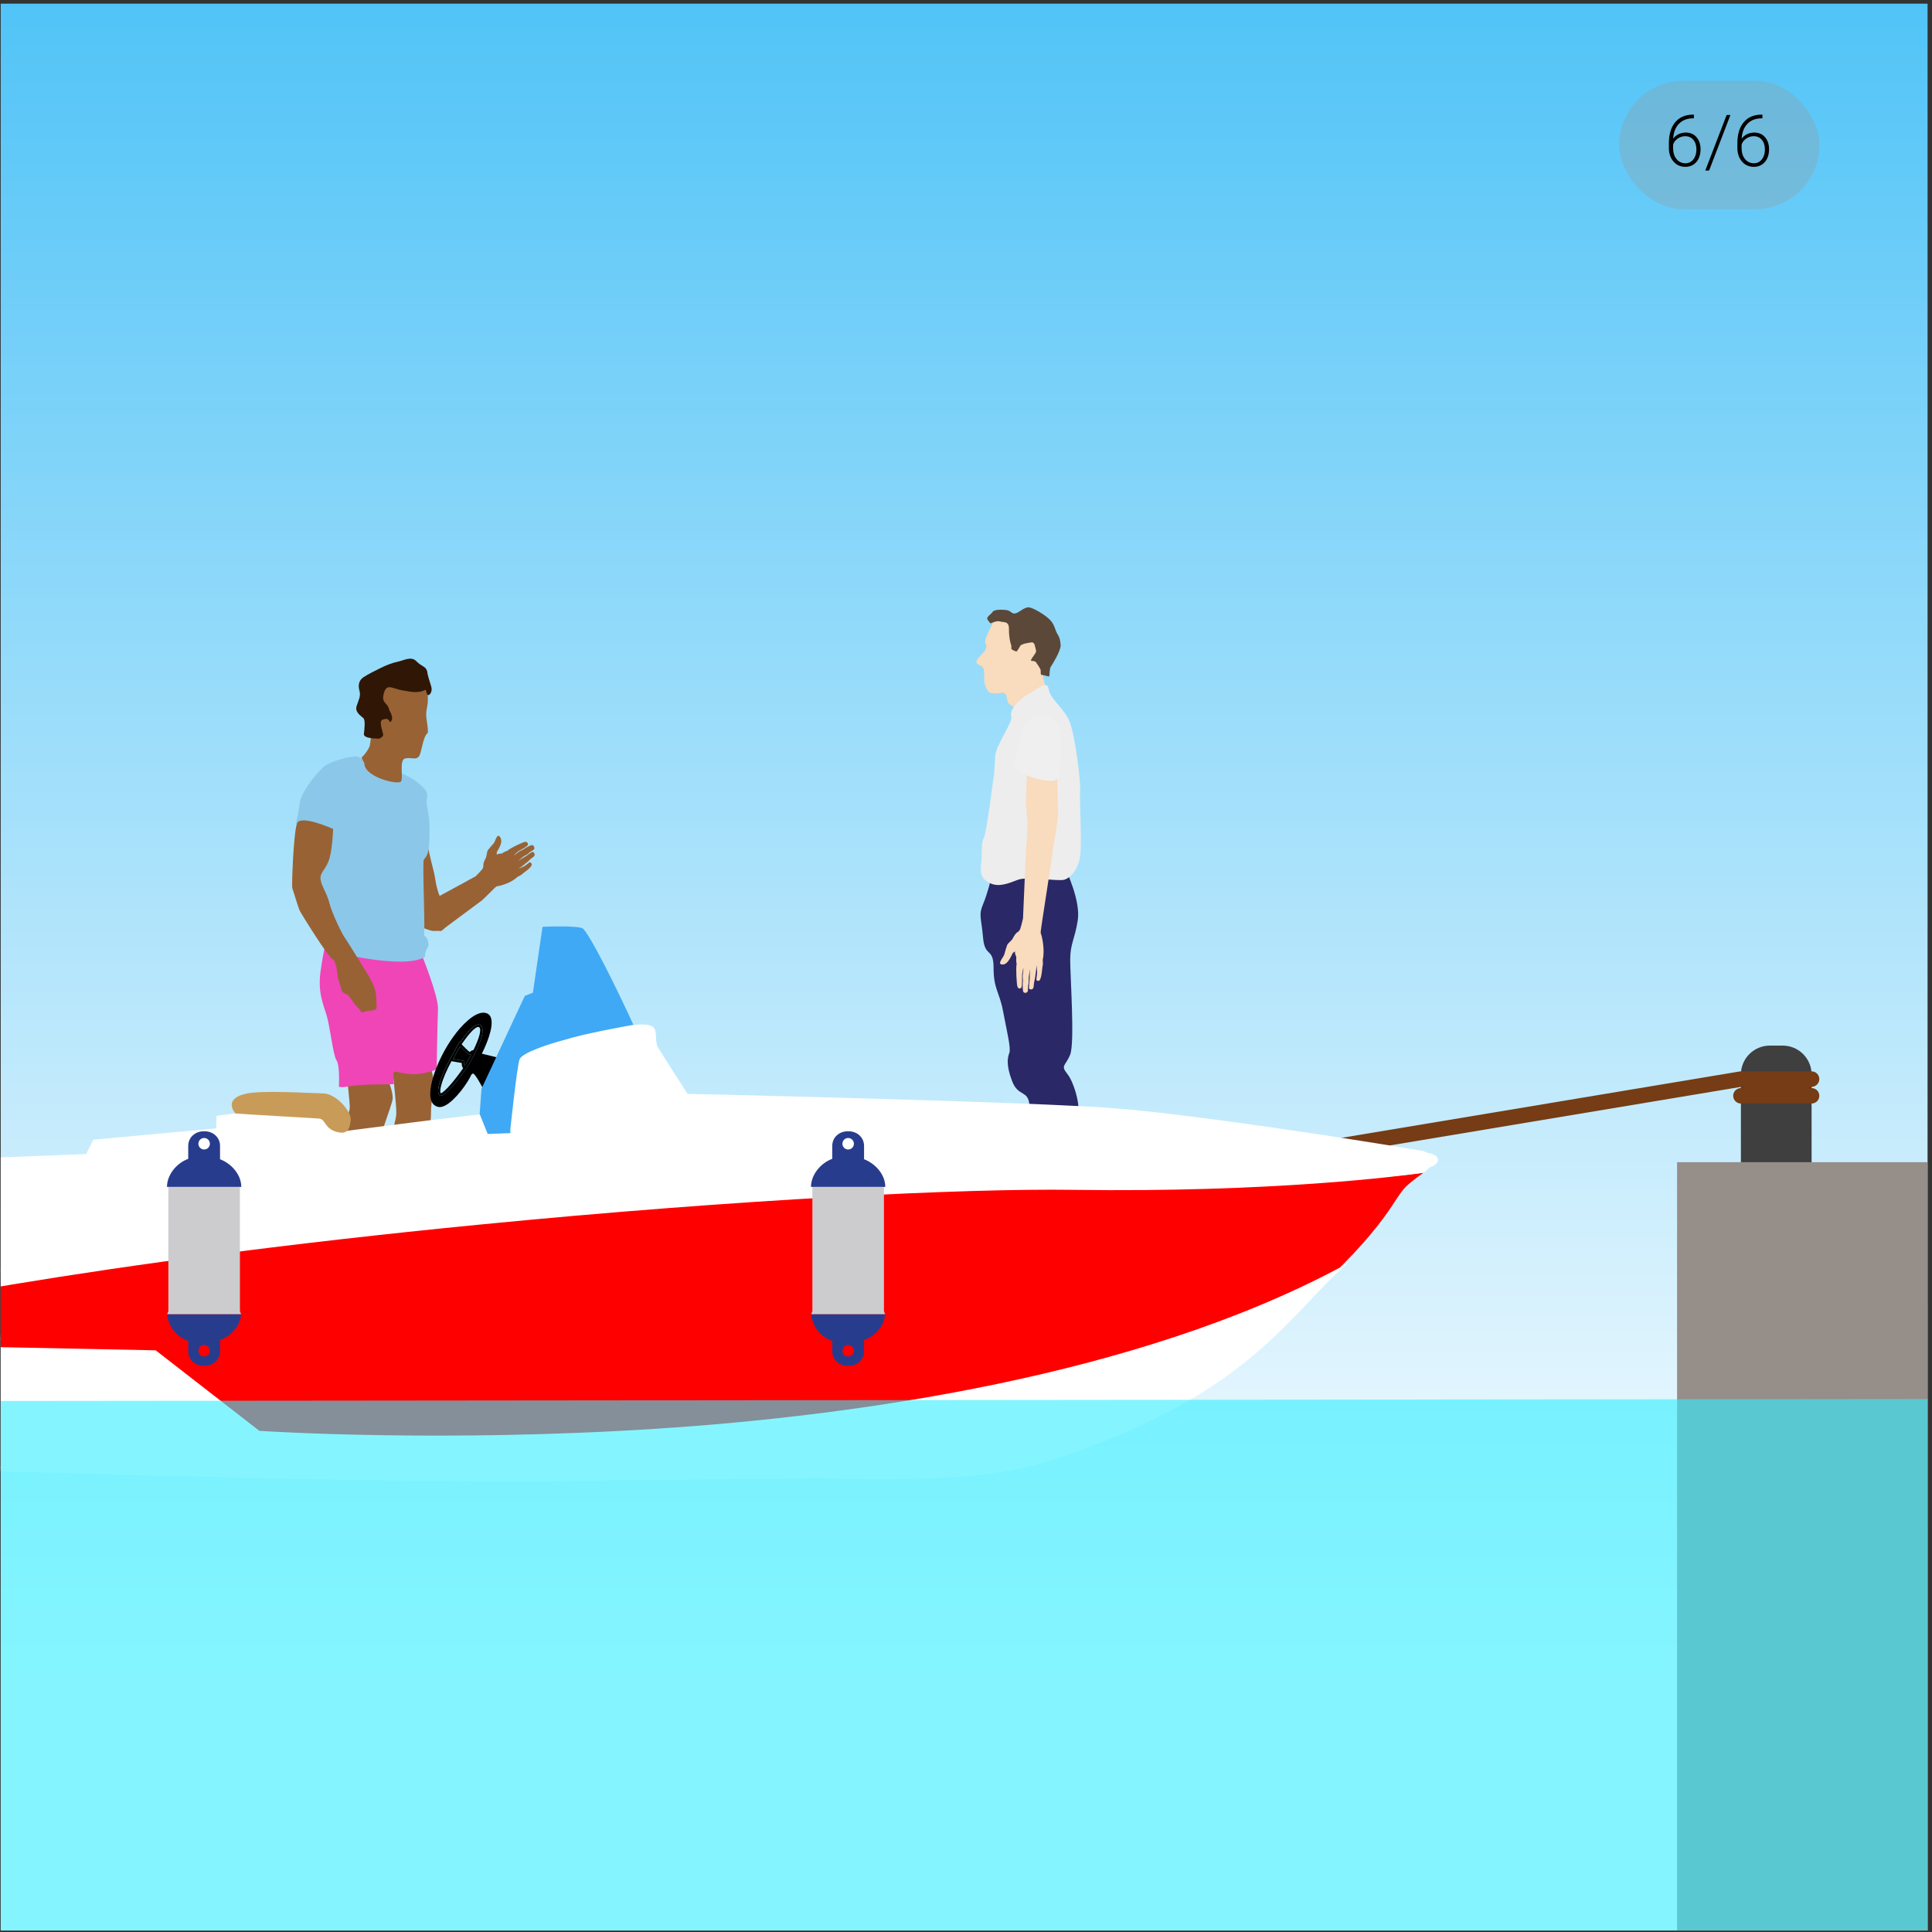 <svg width="376" height="376" viewBox="0 0 376 376" fill="none" xmlns="http://www.w3.org/2000/svg">
<rect x="0" y="0" width="376" height="376" fill="#333333" stroke="none"/>
<g clip-path="url(#clip0)">
<path d="M-19.068 -3.334H408.697L407.035 387.382H-17.575L-19.068 -3.334Z" fill="url(#paint0_linear)"/>
<path d="M352.568 209.117C352.568 206.01 350.05 203.492 346.943 203.492H344.434C341.327 203.492 338.809 206.01 338.809 209.117V233.499C338.809 236.606 341.327 239.124 344.434 239.124H346.943C350.05 239.124 352.568 236.606 352.568 233.499V209.117Z" fill="#3F3F3F"/>
<path d="M411.699 226.178H326.387V378.521H411.699V226.178Z" fill="#968E89"/>
<path d="M245.371 225.585L338.809 210.006H352.568L338.809 213.261H352.568" stroke="#753C15" stroke-width="3" stroke-miterlimit="10" stroke-linecap="round" stroke-linejoin="round"/>
<path d="M193.268 121.15C193.707 120.717 195.251 119.721 196.003 119.864C196.756 120.008 201.072 118.645 202.291 120.147C203.512 121.649 204.603 123.087 204.051 125.312C203.498 127.536 202.791 128.515 202.769 130.026C202.742 131.539 203.712 134.278 203.712 134.278L198.873 138.003C198.873 138.003 197.925 138.043 197.513 137.716C197.103 137.391 196.206 137.102 196.075 136.431C195.945 135.76 195.876 135.107 195.426 134.877C194.973 134.646 193.005 135.406 192.305 134.499C191.606 133.592 191.537 132.939 191.549 131.805C191.561 130.672 191.53 129.895 190.953 129.602C190.368 129.31 189.841 129.123 190.078 128.555C190.315 127.988 191.743 126.84 191.922 126.109C192.097 125.379 191.646 125.294 191.765 124.575C191.881 123.856 193.268 121.15 193.268 121.15Z" fill="#F9DBBD"/>
<path d="M192.749 121.31C192.764 121.394 193.881 120.713 194.622 120.946C195.363 121.178 196.391 120.804 196.362 122.433C196.332 124.062 196.721 125.464 196.795 125.537C196.868 125.61 196.786 126.233 196.861 126.335C196.94 126.437 197.713 126.837 197.847 126.782C197.981 126.726 198.629 125.586 198.629 125.586C198.629 125.586 199.229 125.237 199.88 125.167C200.534 125.098 201.179 124.683 201.394 125.627C201.606 126.571 201.766 126.657 201.509 127.112C201.249 127.568 200.425 128.541 200.698 128.603C200.972 128.667 201.423 128.607 201.622 128.887C201.821 129.168 202.503 130.136 202.528 130.422C202.555 130.706 202.487 131.387 202.71 131.343C202.932 131.3 204.084 131.713 204.187 131.635C204.287 131.557 204.23 130.206 204.469 129.811C204.712 129.416 206.496 126.68 206.417 125.528C206.336 124.374 206.19 124.055 205.756 123.328C205.325 122.601 205.287 121.652 204.404 120.693C203.522 119.734 201.258 118.378 200.327 118.212C199.395 118.045 198.333 119.267 197.57 119.386C196.811 119.505 196.764 118.82 195.787 118.718C194.811 118.619 193.477 118.617 193.192 119.079C192.907 119.54 191.882 120.088 192.177 120.553C192.46 121.018 192.749 121.31 192.749 121.31Z" fill="#5B4838"/>
<path d="M203.969 234.174H209.122C209.122 234.174 209.324 238.822 209.425 239.074C209.527 239.327 204.525 239.933 204.374 239.984C204.222 240.034 203.969 234.174 203.969 234.174Z" fill="#F9DBBD"/>
<path d="M207.481 169.382C207.481 169.382 210.327 175.3 209.756 179.056C209.188 182.812 208.278 183.609 208.278 186.798C208.278 189.985 209.19 202.957 208.278 205.233C207.368 207.509 206.343 207.281 207.709 208.989C209.076 210.696 210.072 214.794 209.858 216.045C209.644 217.298 209.354 219.12 210.353 222.305C210.487 228.818 212.876 229.382 211.172 233.365C209.464 237.349 207.637 237.522 204.677 236.043C201.718 234.564 201.151 232.649 201.497 230.94C201.839 229.235 201.336 222.419 200.882 220.937C200.426 219.459 200.593 217.978 200.339 215.019C200.082 212.06 198.149 213.539 196.953 210.353C195.758 207.167 196.104 205.8 196.441 204.888C196.783 203.98 195.873 200.337 195.191 196.692C194.507 193.05 193.368 192.484 193.368 188.385C193.368 184.286 191.662 186.452 191.318 182.465C190.977 178.483 190.409 178.139 191.318 175.977C192.23 173.818 192.912 170.859 192.912 170.859C192.912 170.859 199.62 167.899 200.422 168.127C201.221 168.357 207.481 169.382 207.481 169.382Z" fill="#2A2866"/>
<path d="M193.681 147.16C193.829 144.947 197.211 140.501 196.81 139.351C196.409 138.201 198.182 136.215 200.177 135.035C201.779 134.306 203.878 132.033 204.121 134.3C204.581 136.255 207.105 137.856 208.141 140.386C209.176 142.917 210.327 151.659 210.211 153.959C210.097 156.259 210.572 164.081 210.219 166.612C209.866 169.143 208.372 170.868 207.106 171.213C205.841 171.558 199.974 170.522 198.134 171.213C196.293 171.903 194.453 172.707 192.728 171.903C191.003 171.098 190.715 170.017 190.944 168.062C191.175 166.106 190.9 164.057 191.475 163.022C192.05 161.987 193.303 151.314 193.418 150.97C193.532 150.622 193.681 147.16 193.681 147.16Z" fill="#EDEDED"/>
<path d="M205.94 158.651C205.94 158.538 205.712 150.049 205.712 150.049C205.712 150.049 204.045 149.141 203.932 148.988C203.817 148.837 199.957 148.988 199.957 148.988C199.957 148.988 199.612 155.884 199.634 155.973C199.658 156.061 199.877 159.56 199.933 159.674C199.989 159.788 199.933 161.986 199.933 161.986L199.688 165.547L199.668 165.544C199.668 165.544 199.656 165.829 199.635 166.303L199.635 166.308C199.517 169.097 199.112 178.63 199.094 178.744C199.075 178.879 198.674 180.46 198.552 180.777C198.43 181.092 198.23 181.316 197.937 181.48C197.648 181.644 197.193 182.41 197.091 182.658C196.987 182.909 196.348 183.452 196.144 183.688C195.938 183.928 195.526 185.493 195.449 185.769C195.375 186.041 194.813 186.815 194.743 187.002C194.675 187.193 194.402 187.648 195.033 187.713C196.289 187.835 197.023 185.432 197.15 185.418C197.277 185.401 197.584 185.021 197.53 185.215C197.478 185.405 197.669 186.063 197.758 186.126C197.846 186.185 197.688 187.008 197.858 187.602C197.669 188.23 197.848 191.823 198.046 192.122C198.241 192.42 198.473 192.466 198.734 192.258C198.992 192.05 198.9 189.774 198.9 189.774C198.9 189.774 199.138 188.317 199.171 188.432C199.212 188.546 199.043 189.758 199.023 189.896C199.006 190.03 199.113 190.775 199.065 191.042C199.018 191.307 199.016 192.46 199.108 192.886C199.197 193.314 199.661 193.282 199.903 193.106C200.143 192.926 200.043 191.957 200.076 191.844C200.106 191.73 200.197 191.402 200.201 191.128C200.207 190.862 200.21 190.153 200.21 190.153C200.21 190.153 200.375 189.091 200.444 188.599C200.408 189.207 200.401 190.736 200.359 190.946C200.308 191.192 200.29 191.767 200.259 192.194C200.23 192.623 200.797 192.656 201.023 192.404C201.248 192.153 201.14 191.53 201.327 190.85C201.516 190.168 201.474 189.807 201.551 189.532C201.627 189.256 201.722 187.835 201.722 187.835C201.722 187.835 201.847 189.045 201.849 189.212C201.85 189.343 201.734 190.261 201.712 190.463C201.69 190.668 201.645 190.909 202.132 190.893C202.713 190.809 202.809 188.498 202.877 188.185C202.945 187.871 203 187.641 202.936 186.768C203.408 184.735 202.733 182.055 202.601 181.775C202.47 181.495 202.57 180.997 202.626 180.664C202.626 180.664 202.483 181.362 204.819 166.251L204.815 166.25C204.833 166.167 204.84 166.092 204.819 166.043C204.722 165.816 205.485 162.102 205.522 161.723C205.557 161.342 205.94 158.765 205.94 158.651Z" fill="#F9DBBD"/>
<path d="M199.257 141.452C199.345 140.294 205.402 136.284 206.315 142.755C206.939 146.913 206.199 147.533 206.046 151.043C205.943 153.366 197.69 150.752 197.504 149.204C197.319 147.657 199.254 141.479 199.257 141.452Z" fill="#EFEFEF"/>
<path d="M74.856 171.052C72.346 170.627 73.278 170.852 74.856 171.052V171.052Z" fill="#996234"/>
<path d="M103.484 165.843C103.173 166.055 102.742 166.317 102.579 166.471C102.441 166.6 101.281 167.257 100.83 167.553C101.175 167.276 101.895 166.673 101.895 166.673C101.895 166.673 102.438 166.367 102.638 166.247C102.846 166.126 103.05 165.901 103.122 165.824C103.192 165.746 103.988 165.421 104.001 165.121C104.011 164.822 103.795 164.381 103.42 164.481C103.046 164.579 102.163 165.074 101.984 165.233C101.805 165.392 101.178 165.612 101.085 165.686C100.99 165.762 100.147 166.44 100.04 166.453C99.932 166.469 100.927 165.625 100.927 165.625C100.927 165.625 102.719 164.729 102.744 164.401C102.771 164.072 102.615 163.878 102.285 163.824C101.953 163.77 99.105 165.147 98.722 165.592C98.178 165.69 97.629 166.191 97.538 166.134C97.445 166.079 96.842 166.183 96.722 166.315C96.601 166.449 96.734 166.001 96.68 165.875C96.628 165.751 98.088 164.04 97.344 162.932C96.968 162.375 96.759 162.821 96.649 162.966C96.54 163.112 96.239 163.963 96.069 164.149C95.897 164.339 94.912 165.392 94.834 165.685C94.758 165.978 94.673 166.799 94.535 167.004C94.397 167.206 94.045 167.956 94.069 168.294C94.095 168.633 94.025 168.915 93.848 169.163C93.667 169.412 92.663 170.463 92.569 170.538C92.5 170.594 87.864 173.109 85.556 174.359C85.292 173.801 84.851 172.242 84.669 170.864C84.48 169.429 83.178 165.425 82.891 162.13C82.603 158.836 81.449 156.83 81.285 156.64C81.285 156.64 78.484 169.635 78.692 170.836C78.795 171.433 76.486 171.256 74.856 171.05C74.955 171.067 75.049 171.082 75.159 171.101C75.384 171.237 77.566 175.45 78.33 176.336C79.093 177.221 80.159 178.311 80.078 178.601C79.997 178.892 81.164 179.782 81.147 180.017C81.13 180.253 82.983 180.806 83.675 181.054C84.368 181.303 85.153 181.085 85.677 181.203C85.701 181.208 85.729 181.202 85.757 181.197L85.758 181.201C85.76 181.2 85.763 181.198 85.764 181.197C85.947 181.165 86.236 180.948 86.556 180.61C88.516 179.155 93.245 175.636 93.245 175.636C94.01 175.246 96.428 172.484 96.711 172.485C96.995 172.486 99.399 171.959 100.714 170.649C101.416 170.335 101.565 170.186 101.77 169.987C101.975 169.79 103.698 168.708 103.461 168.133C103.22 167.674 103.057 167.821 102.912 167.928C102.766 168.035 102.123 168.537 102.022 168.592C101.893 168.663 100.899 169.067 100.899 169.067C100.899 169.067 101.941 168.369 102.113 168.18C102.284 167.991 102.583 167.875 103.008 167.407C103.431 166.941 103.967 166.773 104.042 166.456C104.117 166.141 103.798 165.632 103.484 165.843Z" fill="#996234"/>
<path d="M83.469 206.875C83.469 206.875 84.924 210.321 84.396 212.579C83.87 214.838 83.891 215.606 83.871 217.023C83.852 218.441 83.423 222.087 82.885 223.991C82.347 225.895 79.994 234.63 80.218 236.278C80.441 237.927 79.492 240.486 79.236 240.551C78.98 240.618 76.509 240.978 76.381 240.627C76.253 240.276 76.157 236.909 76.247 235.845C76.335 234.78 76.662 229.571 76.263 227.986C75.863 226.403 75.478 223.225 75.77 222.035C76.062 220.845 77.053 218.276 77.128 216.739C77.203 215.202 76.229 206.763 76.229 206.763L83.469 206.875Z" fill="#996234"/>
<path d="M75.285 209.645C75.285 209.645 76.596 212.443 76.402 213.925C76.207 215.407 73.328 222.34 73.438 224.11C73.546 225.877 72.334 231.052 72.029 232.831C71.724 234.612 71.393 239.641 71.949 240.513C72.504 241.383 73.15 242.37 73.15 242.37C73.15 242.37 69.143 245.849 68.966 245.854C68.789 245.86 67.525 245.009 67.525 245.009C67.525 245.009 66.661 233.16 66.395 232.104C66.131 231.049 65.6 224.743 65.741 223.44C65.88 222.137 67.974 216.703 68.063 215.697C68.152 214.69 67.37 208.509 67.37 208.509L75.285 209.645Z" fill="#996234"/>
<path d="M81.986 185.594C81.986 185.594 85.347 193.827 85.241 196.371C85.135 198.913 84.977 208.133 84.977 208.133C84.977 208.133 82.351 209.21 79.984 209.041C77.617 208.872 76.895 208.386 76.666 208.652C76.438 208.917 76.654 210.991 76.654 210.991C76.654 210.991 77.56 211 73.485 211.054C69.411 211.11 68.044 211.377 67.34 211.515C66.634 211.653 65.958 211.515 65.958 211.515C65.958 211.515 66.174 207.302 65.498 206.374C64.824 205.448 64.251 199.794 63.538 197.511C62.824 195.227 61.815 192.96 62.409 188.864C63.004 184.767 63.49 183.159 63.49 183.159L81.986 185.594Z" fill="#EF45B7"/>
<path d="M77.867 150.44C77.867 150.44 78.119 152.368 77.29 152.273C76.46 152.178 70.76 147.514 69.631 147.25C68.501 146.987 64.399 148.164 63.184 149.085C61.969 150.005 58.712 153.877 58.363 156.19C58.013 158.504 57.591 160.287 57.591 160.287L61.035 165.152C61.035 165.152 62.598 172.433 62.521 178.105C62.444 183.779 64.272 185.103 64.272 185.103C64.272 185.103 78.403 188.83 82.7 186.228C82.723 184.229 83.734 184.716 83.276 183.133C82.817 181.551 82.445 182.981 82.567 181.028C82.69 179.075 82.199 167.867 82.478 167.327C82.758 166.787 83.465 166.709 83.552 163.517C83.641 160.323 83.619 159.557 83.138 157.149C82.656 154.741 84.018 154.82 82.015 152.927C80.014 151.034 77.867 150.44 77.867 150.44Z" fill="#8BC7E8"/>
<path d="M64.826 161.325C64.833 161.561 64.657 165.819 63.939 167.611C63.221 169.403 62.23 169.844 62.384 171.139C62.539 172.435 63.641 173.821 64.108 175.758C64.576 177.694 66.642 181.889 67.01 182.351C67.377 182.812 71.524 189.548 71.708 189.839C71.893 190.13 73.074 192.222 73.17 193.521C73.265 194.818 73.356 195.936 73.247 196.294C73.14 196.652 72.077 196.681 71.547 196.755C71.018 196.827 70.319 197.202 70.189 196.792C70.06 196.383 69.153 195.64 68.968 195.35C68.783 195.06 67.858 193.668 67.678 193.615C67.5 193.561 66.604 193.173 66.535 192.88C66.467 192.586 65.946 190.828 65.82 190.537C65.693 190.245 65.608 187.175 64.707 186.67C63.807 186.163 58.736 178.036 58.361 177.278C57.985 176.521 57.002 173.063 56.877 172.83C56.752 172.598 57.104 161.956 57.824 160.222C58.545 158.489 64.826 161.325 64.826 161.325Z" fill="#996234"/>
<path d="M70.387 147.333C70.598 147.396 72.088 145.462 72 144.833C72.599 142.556 71.263 138.114 72.127 136.546C72.996 134.979 71.216 131.876 73.294 130.977C75.374 130.077 78.133 128.313 79.21 129.124C80.285 129.936 82.874 132.247 82.97 133.157C83.066 134.067 83.535 135.807 83.098 137.713C82.659 139.618 83.295 140.542 83.282 142.576C82.198 143.499 82.13 146.424 81.521 147.213C80.913 147.998 79.999 147.308 78.813 147.622C77.631 147.936 78.564 151.382 78.023 152.098C77.483 152.811 70.845 151.246 70.907 148.509C70.363 147.604 70.387 147.333 70.387 147.333Z" fill="#996234"/>
<path d="M73.865 143.744C73.865 143.744 70.707 143.833 70.819 142.846C70.929 141.862 71.141 140.171 70.719 139.763C70.298 139.353 69.016 138.62 69.402 137.414C69.79 136.211 70.259 135.495 69.948 134.382C69.636 133.27 69.891 132.35 70.786 131.764C71.682 131.178 73.004 130.539 74.038 130.021C75.071 129.503 76.255 129.015 77.44 128.772C78.622 128.528 80.003 127.648 81.015 128.672C82.026 129.696 82.726 129.676 83.027 130.368C83.327 131.061 82.956 130.301 83.422 131.971C83.889 133.641 84.287 134.075 83.751 135.002C82.897 135.967 83.132 134.154 82.64 134.097C82.146 134.042 84.374 133.207 83.066 134.085C81.757 134.965 80.272 134.726 78.297 134.359C76.323 133.994 75.235 132.902 74.698 134.952C74.161 137.003 75.478 136.614 75.775 138.22C76.948 140.28 75.84 140.532 75.84 140.532C75.84 140.532 75.713 139.762 74.95 139.927C74.181 140.09 74.046 140.232 74.139 141.071C74.232 141.91 74.68 142.88 74.547 143.166C74.415 143.448 73.865 143.744 73.865 143.744Z" fill="#301705"/>
<path d="M33.128 260.222L-52.989 260.39L-42.503 284.437C-37.557 284.577 81.755 288.934 120.769 287.514C122.739 287.443 130.379 287.573 131.919 287.518C141.936 287.153 149.616 287.488 158.896 287.069C167.174 287.482 174.979 287.404 182.578 287.125C191.453 286.802 198.727 285.611 205.482 283.378C234.837 273.668 245.927 261.927 254.841 252.491C256.25 250.997 257.58 249.591 258.918 248.26C259.017 248.157 259.112 248.058 259.22 247.957C219.696 268.795 165.572 271.782 126.629 274.309C120.379 274.717 114.27 275.681 108.478 275.89C75.02 277.109 53.856 276.681 53.572 276.661L51.995 275.49L33.128 260.222Z" fill="white" stroke="white" stroke-miterlimit="10"/>
<path d="M127.844 278.05C166.954 275.516 221.259 267.755 260.758 246.698L261.337 246.129C267.157 240.229 269.748 236.474 271.443 233.876C272.282 232.597 272.885 231.668 273.581 230.978C274.498 230.064 276.02 228.948 277.061 228.235C270.823 229.102 246.621 231.205 209.917 230.681C189.732 230.394 145.852 232.485 93.978 237.581C21.772 244.677 -26.84 253.983 -52.012 261.121L30.299 262.795L50.475 278.466C52.231 278.586 86.417 280.745 127.844 278.05Z" fill="#FF0000"/>
<path d="M93.935 211.711C93.56 211.016 93.26 210.493 93.02 210.1C92.899 209.906 92.794 209.743 92.702 209.604C92.241 208.926 92.099 208.929 92.011 208.93L91.769 209.094C91.657 209.321 91.535 209.566 91.392 209.822C91.296 209.99 91.195 210.166 91.086 210.346C91.031 210.434 90.976 210.527 90.922 210.616C89.42 212.979 86.886 215.783 85.289 215.425C84.528 215.252 84.058 214.758 83.844 213.909C83.815 213.811 83.799 213.704 83.781 213.601C83.766 213.492 83.749 213.379 83.744 213.262C83.534 210.207 86.038 204.123 89.477 200.175C90.008 199.568 90.561 199.012 91.128 198.524C91.444 198.252 91.802 197.975 92.183 197.738C92.796 197.357 93.465 197.078 94.096 197.085C94.334 197.09 94.565 197.134 94.79 197.229C95.146 197.375 95.39 197.641 95.532 198.036C95.627 198.299 95.67 198.599 95.681 198.924C95.741 201.205 93.927 204.749 93.903 204.791L93.768 205.055L96.97 205.852L93.935 211.711ZM93.914 200.415C93.891 200.066 93.796 199.78 93.591 199.594C93.554 199.554 93.51 199.52 93.461 199.49C93.338 199.416 93.201 199.381 93.05 199.385C92.945 199.39 92.837 199.415 92.713 199.467C91.874 199.802 90.696 201.163 89.526 202.901L89.469 202.839L89.41 202.774L88.401 204.69C87.896 205.543 87.418 206.427 86.993 207.284C86.284 208.716 85.727 210.07 85.455 211.082C85.303 211.659 85.243 212.123 85.275 212.473C85.282 212.561 85.301 212.642 85.317 212.717C85.374 212.938 85.484 213.098 85.645 213.196C85.716 213.241 85.794 213.259 85.878 213.255C86.849 213.219 89.852 209.3 91.088 207.392C91.133 207.32 91.176 207.253 91.218 207.187C91.296 207.058 91.37 206.941 91.424 206.838C91.488 206.735 91.533 206.648 91.562 206.574C91.6 206.513 91.643 206.436 91.7 206.34C91.755 206.251 91.812 206.141 91.878 206.023C92.599 204.718 94.006 201.951 93.914 200.415Z" fill="black"/>
<path d="M113.291 180.621C111.965 180.174 107.416 180.3 106.053 180.35C105.855 180.358 105.699 180.364 105.584 180.367L103.711 193.2L102.924 193.507L102.139 193.814L93.704 211.894L93.342 216.952L94.874 220.771L99.693 220.723C99.919 217.725 101.231 206.979 101.263 206.919C102.201 205.145 108.329 203.269 109.495 202.964C109.535 202.953 109.568 202.945 109.594 202.938C109.714 202.897 109.84 202.858 109.97 202.82C110.29 202.723 110.633 202.626 110.994 202.527C111.137 202.488 111.282 202.447 111.431 202.41C111.91 202.284 112.411 202.159 112.931 202.036C113.055 202.007 113.176 201.979 113.3 201.95C113.537 201.893 113.776 201.836 114.017 201.784C117.814 200.921 122.192 200.045 123.441 199.827C120.084 192.416 114.398 181.006 113.291 180.621Z" fill="#3FA9F5"/>
<path d="M89.578 203.642C89.402 203.905 89.232 204.172 89.062 204.445L88.19 206.103L90.431 206.493L90.369 206.737C90.368 206.743 90.334 206.902 90.342 207.1C90.348 207.216 90.372 207.347 90.428 207.469C90.726 207.011 90.96 206.624 91.076 206.365C91.29 205.999 91.507 205.605 91.721 205.196C91.686 205.225 91.649 205.253 91.605 205.264C91.59 205.268 91.574 205.273 91.549 205.274C91.391 205.285 90.982 205.151 89.578 203.642Z" fill="black"/>
<path d="M91.701 206.345C91.648 206.439 91.603 206.517 91.565 206.579C91.536 206.651 91.491 206.738 91.428 206.842C91.37 206.948 91.298 207.061 91.222 207.191C91.18 207.256 91.137 207.325 91.092 207.396C89.857 209.304 86.855 213.225 85.882 213.261C85.799 213.264 85.715 213.244 85.65 213.203C85.485 213.102 85.377 212.941 85.32 212.721C85.3 212.648 85.286 212.565 85.278 212.479C85.247 212.129 85.311 211.668 85.459 211.088C85.73 210.073 86.287 208.717 87.001 207.289C87.421 206.433 87.907 205.546 88.406 204.695L89.414 202.781L89.472 202.843L89.531 202.906C90.7 201.172 91.875 199.806 92.717 199.469C92.837 199.421 92.949 199.393 93.055 199.388C93.21 199.383 93.345 199.418 93.465 199.496C93.514 199.525 93.559 199.559 93.598 199.598C93.8 199.787 93.896 200.072 93.919 200.42C94.006 201.954 92.604 204.725 91.878 206.03C91.812 206.146 91.754 206.253 91.701 206.345ZM85.873 211.205C85.549 212.432 85.716 212.725 85.782 212.781C86.557 212.606 88.804 209.832 90.135 207.891C89.868 207.564 89.847 207.138 89.872 206.875L87.858 206.525C86.968 208.196 86.22 209.884 85.873 211.205ZM89.06 204.447L88.186 206.106L90.426 206.496L90.367 206.738C90.365 206.742 90.33 206.904 90.339 207.1C90.345 207.217 90.373 207.348 90.425 207.47C90.723 207.012 90.957 206.625 91.073 206.367C91.285 206 91.503 205.606 91.718 205.197C91.684 205.226 91.647 205.252 91.601 205.265C91.586 205.269 91.572 205.274 91.546 205.275C91.387 205.285 90.979 205.15 89.566 203.644C89.401 203.903 89.23 204.171 89.06 204.447ZM93.215 199.89C93.179 199.865 93.125 199.853 93.067 199.856C92.409 199.881 91.145 201.311 89.836 203.244C90.453 203.898 91.141 204.562 91.437 204.755C91.589 204.507 91.891 204.399 92.146 204.362C93.127 202.349 93.855 200.283 93.215 199.89Z" fill="black"/>
<path d="M238.594 227.883C247.985 227.337 272.083 228.458 277.869 224.358C277.423 224.283 276.921 223.874 276.298 223.885C276.298 223.885 244.137 218.451 221.254 216.071C219.794 215.921 218.457 215.831 217.288 215.731C202.18 214.429 134.613 212.896 133.927 212.882L133.807 212.878L133.736 212.772C133.524 212.446 128.591 204.758 128.012 203.77C127.731 203.29 127.704 202.628 127.675 201.93C127.642 201.119 127.608 200.279 127.137 199.88C126.707 199.513 125.768 199.337 124.488 199.382C124.033 199.399 123.71 199.439 123.707 199.439L123.538 199.462L123.512 199.408C121.987 199.671 113.675 201.151 109.715 202.42C107.463 202.997 101.528 204.82 101.102 206.208C100.555 207.984 99.344 219.613 99.327 219.722L99.331 220.525L94.909 220.686L93.372 216.877L83.185 218.077L66.69 220.18L66.6 219.652C67.72 219.401 67.958 218.996 68.051 217.426C68.08 216.937 67.723 216.244 67.071 215.559C66.012 214.443 64.099 213.241 62.416 213.249C61.853 213.252 60.889 213.212 59.668 213.169C57.195 213.077 53.813 212.949 51.047 213.05C48.041 213.161 46.982 213.505 46.629 213.775C46.15 214.141 45.914 214.527 45.915 214.919C45.923 215.595 46.639 216.129 46.645 216.136L47.111 216.476L42.144 217.167L42.075 219.6L18.152 221.806L16.759 224.599L-11.533 225.709L-24.649 229.42L-24.405 244.555L-31.64 247.534L-31.681 247.549L-49.395 247.882L-53.351 250.503L-52.892 257.79C-21.366 250.379 43.444 239.08 106.695 233.712C191.138 226.541 229.202 228.43 238.594 227.883Z" fill="white"/>
<path d="M277.868 224.358C271.43 226.894 248.371 226.71 238.98 227.257C229.586 227.803 191.669 225.706 107.227 232.872C43.978 238.24 -21.236 250.351 -52.877 257.765L-52.876 257.787L-53.051 257.863C-54.846 259.091 -55.782 259.892 -55.847 260.315C-55.87 260.43 -55.827 260.513 -55.711 260.656C-55.663 260.718 -55.624 260.78 -55.591 260.843C-55.492 260.954 -54.74 261.136 -52.64 261.087L-51.539 260.815C-26.416 254.581 19.045 245.629 92.979 238.364C144.868 233.267 188.482 231.275 208.684 231.563C247.738 232.121 272.941 228.84 277.06 228.235C277.98 227.438 278.31 227.173 278.339 227.157C279.352 226.819 279.953 226.193 279.853 225.594C279.772 225.113 279.189 224.578 277.868 224.358Z" fill="white"/>
<path d="M45.814 216.694C45.814 216.694 43.311 213.971 47.671 212.894C50.864 212.102 60.35 212.757 62.909 212.798C65.468 212.841 68.448 216.369 68.253 218.013C68.085 219.417 67.86 220.955 65.484 220.275C63.105 219.594 63.398 217.793 62.065 217.687C60.731 217.582 46.947 216.828 45.814 216.694Z" fill="#C99B59"/>
<path d="M168.16 225.604V223.018C168.16 221.356 166.815 220.167 165.152 220.167H164.978C163.315 220.167 161.969 221.354 161.969 223.018V225.53C159.648 226.384 157.832 228.678 157.832 230.998H172.294C172.297 228.681 170.481 226.507 168.16 225.604ZM165.066 223.711C164.449 223.711 163.947 223.21 163.947 222.59C163.947 221.974 164.448 221.471 165.066 221.471C165.683 221.471 166.185 221.972 166.185 222.59C166.184 223.21 165.683 223.711 165.066 223.711Z" fill="#283C8E"/>
<path d="M161.971 260.97V262.967C161.971 264.63 163.316 265.819 164.979 265.819H165.153C166.816 265.819 168.161 264.632 168.161 262.967V260.803C170.482 259.91 172.046 258.08 172.271 255.758H157.857C158.06 258.08 159.649 260.173 161.971 260.97ZM165.065 261.761C165.683 261.761 166.185 262.262 166.185 262.88C166.185 263.497 165.684 263.998 165.065 263.998C164.448 263.998 163.946 263.499 163.946 262.88C163.946 262.262 164.448 261.761 165.065 261.761Z" fill="#283C8E"/>
<path d="M172.029 231.002H158.103V255.131C158.103 255.308 157.843 255.762 157.857 255.762H172.272C172.288 255.762 172.03 255.307 172.03 255.131L172.029 231.002Z" fill="#CCCCCE"/>
<path d="M42.823 225.604V223.018C42.823 221.356 41.479 220.167 39.815 220.167H39.642C37.978 220.167 36.633 221.354 36.633 223.018V225.53C34.313 226.384 32.497 228.678 32.497 230.998H46.96C46.961 228.681 45.145 226.507 42.823 225.604ZM39.729 223.711C39.111 223.711 38.61 223.21 38.61 222.59C38.61 221.974 39.11 221.471 39.729 221.471C40.347 221.471 40.848 221.972 40.848 222.59C40.848 223.21 40.347 223.711 39.729 223.711Z" fill="#283C8E"/>
<path d="M36.634 260.97V262.967C36.634 264.63 37.978 265.819 39.643 265.819H39.815C41.48 265.819 42.824 264.632 42.824 262.967V260.803C45.145 259.91 46.709 258.08 46.934 255.758H32.52C32.724 258.08 34.313 260.173 36.634 260.97ZM39.729 261.761C40.347 261.761 40.848 262.262 40.848 262.88C40.848 263.497 40.347 263.998 39.729 263.998C39.111 263.998 38.61 263.499 38.61 262.88C38.61 262.262 39.111 261.761 39.729 261.761Z" fill="#283C8E"/>
<path d="M46.692 231.002H32.766V255.131C32.766 255.308 32.506 255.762 32.52 255.762H46.933C46.95 255.762 46.692 255.307 46.692 255.131V231.002Z" fill="#CCCCCE"/>
<path opacity="0.6" d="M-19.068 272.67L411.673 272.238L412.197 396.372H-19.068V272.67Z" fill="#33EFFF"/>
<rect x="315.137" y="15.709" width="38.95" height="25" rx="12.5" fill="#969696" fill-opacity="0.3"/>
<path d="M329.667 22.307V23.024H329.571C328.381 23.024 327.445 23.375 326.761 24.077C326.078 24.774 325.699 25.745 325.626 26.989C325.9 26.611 326.249 26.319 326.672 26.114C327.096 25.905 327.57 25.8 328.094 25.8C328.969 25.8 329.664 26.103 330.179 26.709C330.699 27.311 330.958 28.099 330.958 29.074C330.958 29.721 330.838 30.305 330.596 30.824C330.355 31.344 330.008 31.749 329.557 32.041C329.106 32.328 328.591 32.472 328.012 32.472C327.06 32.472 326.285 32.128 325.688 31.439C325.091 30.747 324.792 29.854 324.792 28.76V27.939C324.792 26.158 325.198 24.779 326.009 23.804C326.82 22.824 327.971 22.325 329.461 22.307H329.667ZM327.964 26.504C327.445 26.504 326.959 26.659 326.508 26.969C326.062 27.274 325.763 27.664 325.613 28.138V28.835C325.613 29.701 325.834 30.407 326.276 30.954C326.722 31.501 327.301 31.774 328.012 31.774C328.65 31.774 329.165 31.521 329.557 31.016C329.954 30.51 330.152 29.872 330.152 29.102C330.152 28.318 329.954 27.689 329.557 27.215C329.165 26.741 328.634 26.504 327.964 26.504ZM332.62 33.19H331.875L336.031 22.382H336.769L332.62 33.19ZM342.997 22.307V23.024H342.901C341.711 23.024 340.775 23.375 340.091 24.077C339.408 24.774 339.029 25.745 338.957 26.989C339.23 26.611 339.579 26.319 340.002 26.114C340.426 25.905 340.9 25.8 341.424 25.8C342.299 25.8 342.994 26.103 343.509 26.709C344.029 27.311 344.289 28.099 344.289 29.074C344.289 29.721 344.168 30.305 343.926 30.824C343.685 31.344 343.338 31.749 342.887 32.041C342.436 32.328 341.921 32.472 341.342 32.472C340.39 32.472 339.615 32.128 339.018 31.439C338.421 30.747 338.123 29.854 338.123 28.76V27.939C338.123 26.158 338.528 24.779 339.339 23.804C340.151 22.824 341.301 22.325 342.792 22.307H342.997ZM341.294 26.504C340.775 26.504 340.29 26.659 339.838 26.969C339.392 27.274 339.093 27.664 338.943 28.138V28.835C338.943 29.701 339.164 30.407 339.606 30.954C340.053 31.501 340.631 31.774 341.342 31.774C341.98 31.774 342.495 31.521 342.887 31.016C343.284 30.51 343.482 29.872 343.482 29.102C343.482 28.318 343.284 27.689 342.887 27.215C342.495 26.741 341.964 26.504 341.294 26.504Z" fill="black"/>
</g>
<defs>
<linearGradient id="paint0_linear" x1="194.815" y1="387.382" x2="194.815" y2="-3.334" gradientUnits="userSpaceOnUse">
<stop offset="0.151" stop-color="white"/>
<stop offset="1" stop-color="#4FC3F7"/>
</linearGradient>
<clipPath id="clip0">
<rect width="375" height="375" fill="white" transform="translate(0.137 0.709)"/>
</clipPath>
</defs>
</svg>
